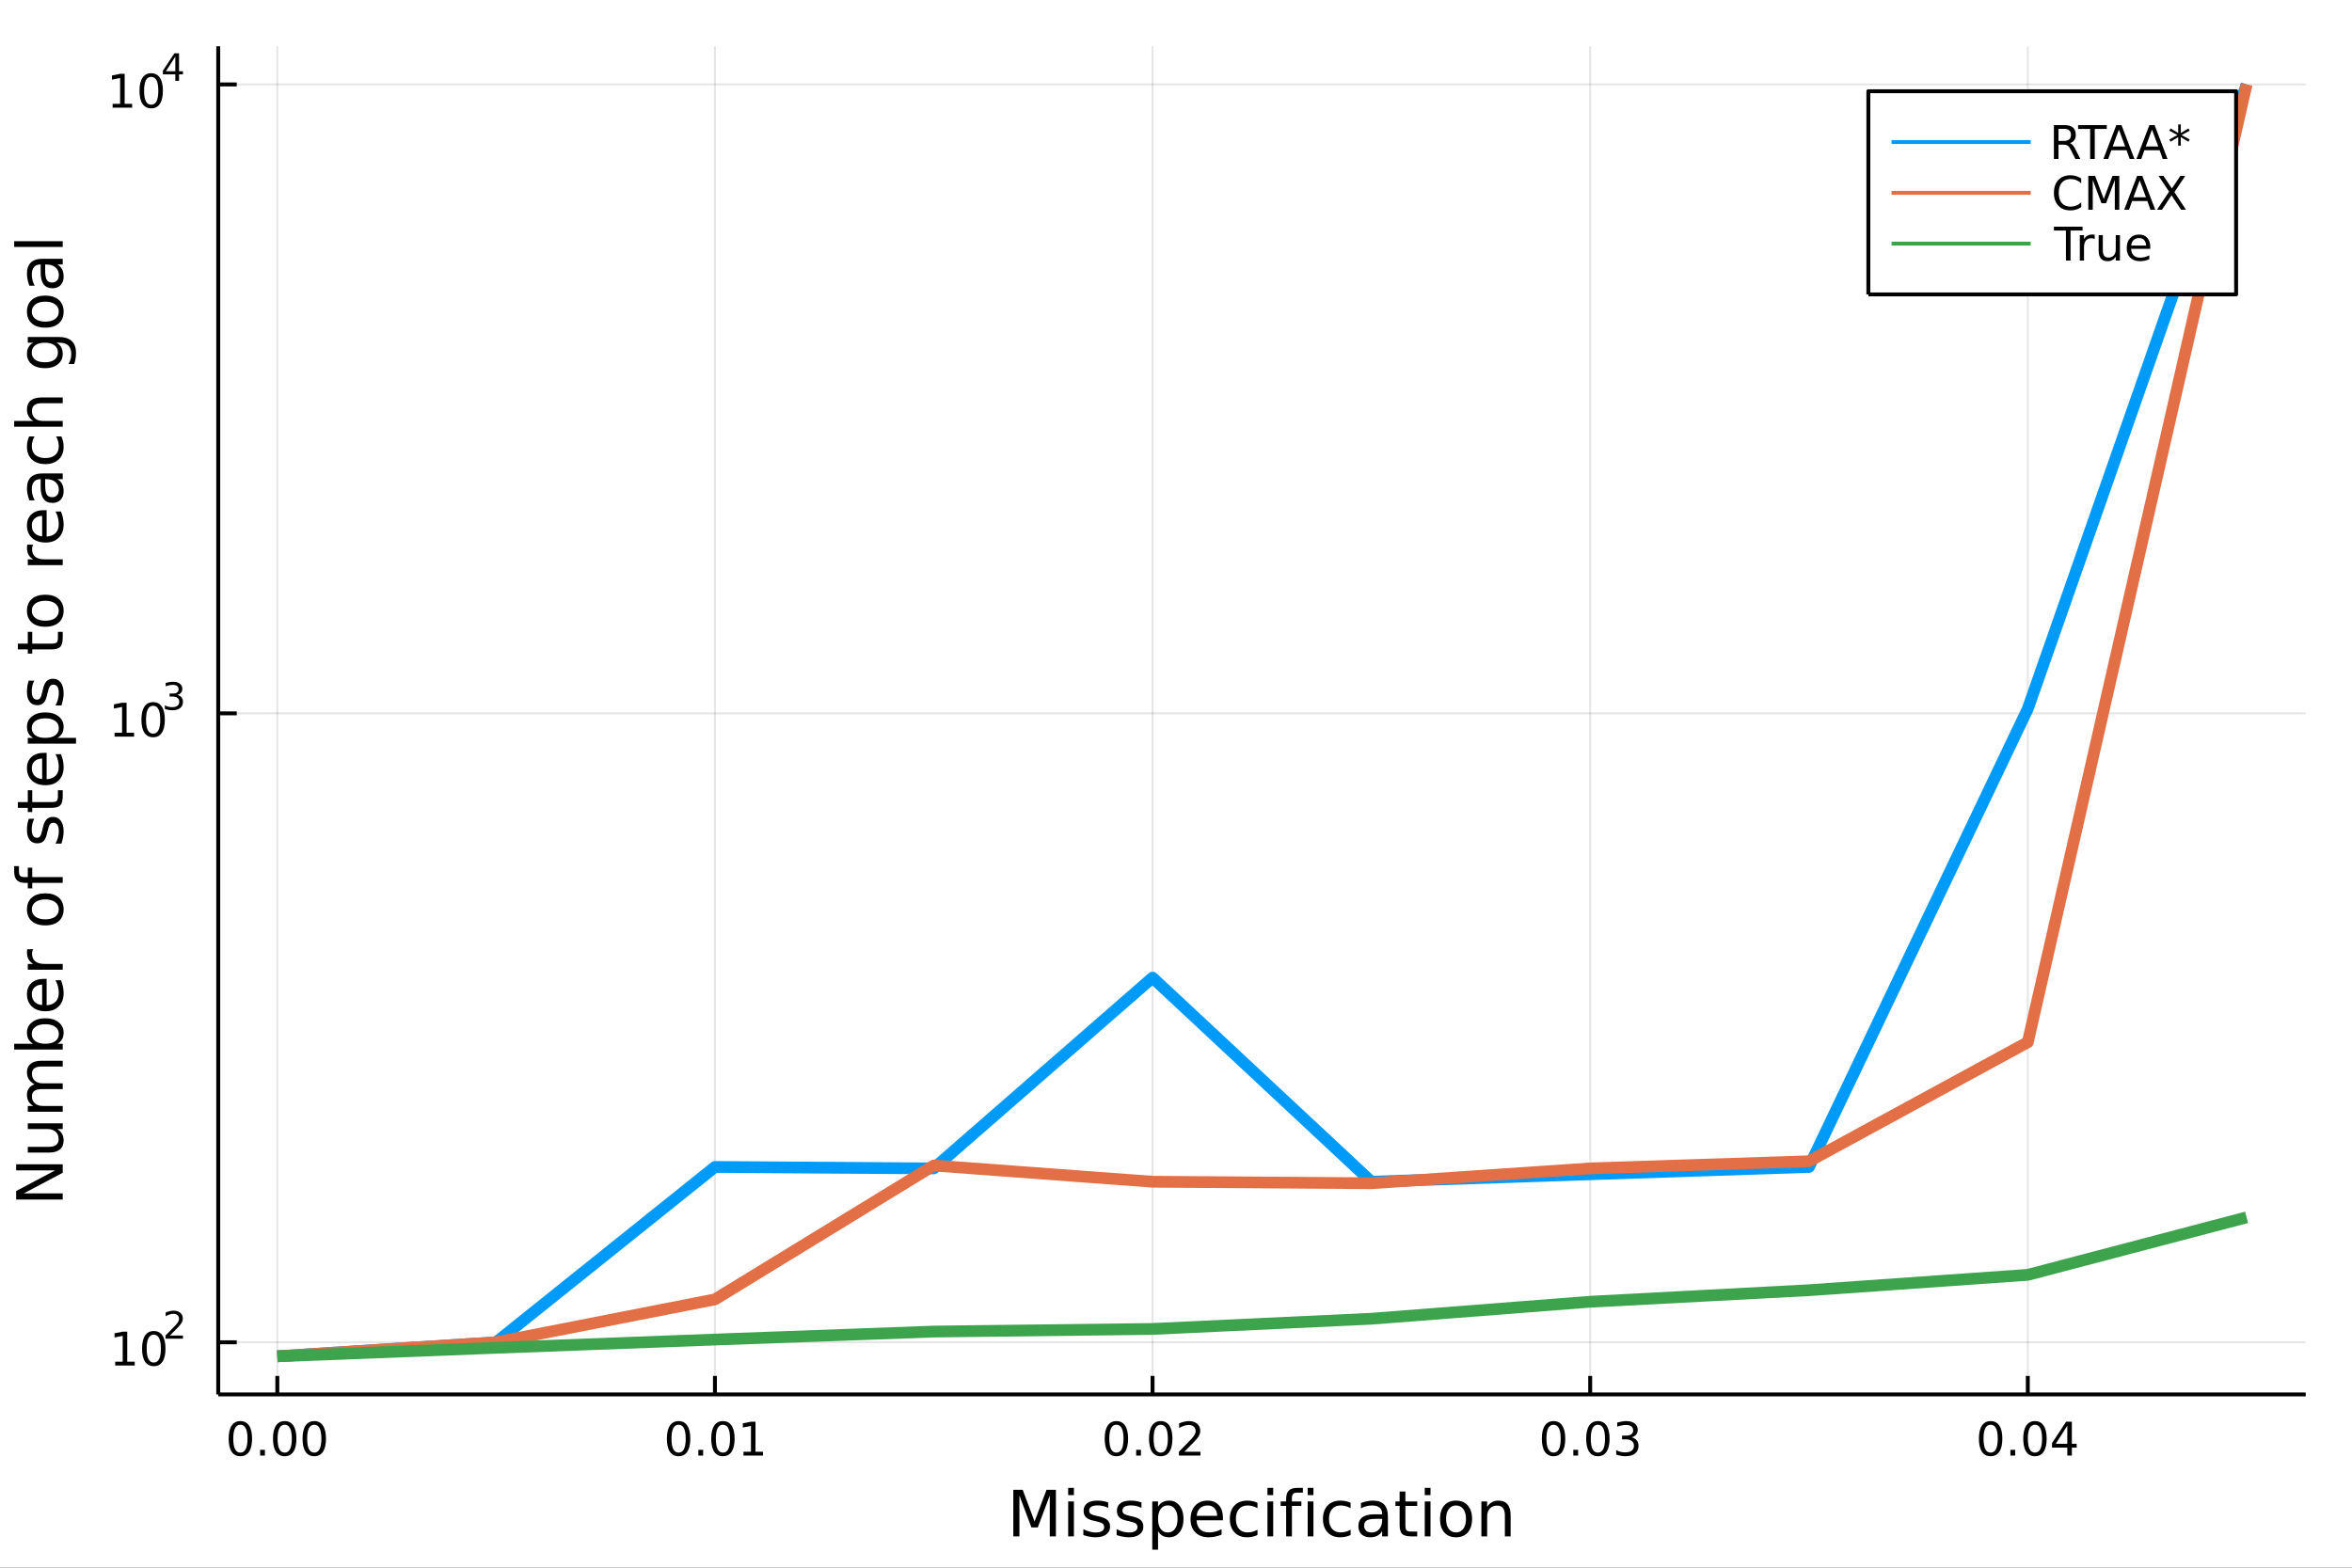 <svg xmlns="http://www.w3.org/2000/svg" xmlns:xlink="http://www.w3.org/1999/xlink" width="600" height="400" viewBox="0 0 2400 1600">
<rect x="0" y="0" width="2400" height="1600" fill="#333333" stroke="none"/>
<defs>
  <clipPath id="clip530">
    <rect x="0" y="0" width="2400" height="1600"></rect>
  </clipPath>
</defs>
<path clip-path="url(#clip530)" d="
M0 1600 L2400 1600 L2400 0 L0 0  Z
  " fill="#ffffff" fill-rule="evenodd" fill-opacity="1"></path>
<defs>
  <clipPath id="clip531">
    <rect x="480" y="0" width="1681" height="1600"></rect>
  </clipPath>
</defs>
<path clip-path="url(#clip530)" d="
M222.69 1423.18 L2352.76 1423.18 L2352.76 47.244 L222.69 47.244  Z
  " fill="#ffffff" fill-rule="evenodd" fill-opacity="1"></path>
<defs>
  <clipPath id="clip532">
    <rect x="222" y="47" width="2131" height="1377"></rect>
  </clipPath>
</defs>
<polyline clip-path="url(#clip532)" style="stroke:#000000; stroke-linecap:butt; stroke-linejoin:round; stroke-width:2; stroke-opacity:0.1; fill:none" points="
  282.975,1423.18 282.975,47.244 
  "></polyline>
<polyline clip-path="url(#clip532)" style="stroke:#000000; stroke-linecap:butt; stroke-linejoin:round; stroke-width:2; stroke-opacity:0.1; fill:none" points="
  729.53,1423.18 729.53,47.244 
  "></polyline>
<polyline clip-path="url(#clip532)" style="stroke:#000000; stroke-linecap:butt; stroke-linejoin:round; stroke-width:2; stroke-opacity:0.1; fill:none" points="
  1176.08,1423.18 1176.08,47.244 
  "></polyline>
<polyline clip-path="url(#clip532)" style="stroke:#000000; stroke-linecap:butt; stroke-linejoin:round; stroke-width:2; stroke-opacity:0.1; fill:none" points="
  1622.64,1423.18 1622.64,47.244 
  "></polyline>
<polyline clip-path="url(#clip532)" style="stroke:#000000; stroke-linecap:butt; stroke-linejoin:round; stroke-width:2; stroke-opacity:0.1; fill:none" points="
  2069.19,1423.18 2069.19,47.244 
  "></polyline>
<polyline clip-path="url(#clip530)" style="stroke:#000000; stroke-linecap:butt; stroke-linejoin:round; stroke-width:4; stroke-opacity:1; fill:none" points="
  222.69,1423.18 2352.76,1423.18 
  "></polyline>
<polyline clip-path="url(#clip530)" style="stroke:#000000; stroke-linecap:butt; stroke-linejoin:round; stroke-width:4; stroke-opacity:1; fill:none" points="
  282.975,1423.18 282.975,1404.28 
  "></polyline>
<polyline clip-path="url(#clip530)" style="stroke:#000000; stroke-linecap:butt; stroke-linejoin:round; stroke-width:4; stroke-opacity:1; fill:none" points="
  729.53,1423.18 729.53,1404.28 
  "></polyline>
<polyline clip-path="url(#clip530)" style="stroke:#000000; stroke-linecap:butt; stroke-linejoin:round; stroke-width:4; stroke-opacity:1; fill:none" points="
  1176.08,1423.18 1176.08,1404.28 
  "></polyline>
<polyline clip-path="url(#clip530)" style="stroke:#000000; stroke-linecap:butt; stroke-linejoin:round; stroke-width:4; stroke-opacity:1; fill:none" points="
  1622.64,1423.18 1622.64,1404.28 
  "></polyline>
<polyline clip-path="url(#clip530)" style="stroke:#000000; stroke-linecap:butt; stroke-linejoin:round; stroke-width:4; stroke-opacity:1; fill:none" points="
  2069.19,1423.18 2069.19,1404.28 
  "></polyline>
<path clip-path="url(#clip530)" d="M245.279 1454.1 Q241.668 1454.1 239.839 1457.66 Q238.033 1461.2 238.033 1468.33 Q238.033 1475.44 239.839 1479.01 Q241.668 1482.55 245.279 1482.55 Q248.913 1482.55 250.718 1479.01 Q252.547 1475.44 252.547 1468.33 Q252.547 1461.2 250.718 1457.66 Q248.913 1454.1 245.279 1454.1 M245.279 1450.39 Q251.089 1450.39 254.144 1455 Q257.223 1459.58 257.223 1468.33 Q257.223 1477.06 254.144 1481.67 Q251.089 1486.25 245.279 1486.25 Q239.468 1486.25 236.39 1481.67 Q233.334 1477.06 233.334 1468.33 Q233.334 1459.58 236.39 1455 Q239.468 1450.39 245.279 1450.39 Z" fill="#000000" fill-rule="evenodd" fill-opacity="1"></path><path clip-path="url(#clip530)" d="M265.441 1479.7 L270.325 1479.7 L270.325 1485.58 L265.441 1485.58 L265.441 1479.7 Z" fill="#000000" fill-rule="evenodd" fill-opacity="1"></path><path clip-path="url(#clip530)" d="M290.51 1454.1 Q286.899 1454.1 285.07 1457.66 Q283.265 1461.2 283.265 1468.33 Q283.265 1475.44 285.07 1479.01 Q286.899 1482.55 290.51 1482.55 Q294.144 1482.55 295.95 1479.01 Q297.778 1475.44 297.778 1468.33 Q297.778 1461.2 295.95 1457.66 Q294.144 1454.1 290.51 1454.1 M290.51 1450.39 Q296.32 1450.39 299.376 1455 Q302.454 1459.58 302.454 1468.33 Q302.454 1477.06 299.376 1481.67 Q296.32 1486.25 290.51 1486.25 Q284.7 1486.25 281.621 1481.67 Q278.566 1477.06 278.566 1468.33 Q278.566 1459.58 281.621 1455 Q284.7 1450.39 290.51 1450.39 Z" fill="#000000" fill-rule="evenodd" fill-opacity="1"></path><path clip-path="url(#clip530)" d="M320.672 1454.1 Q317.061 1454.1 315.232 1457.66 Q313.426 1461.2 313.426 1468.33 Q313.426 1475.44 315.232 1479.01 Q317.061 1482.55 320.672 1482.55 Q324.306 1482.55 326.112 1479.01 Q327.94 1475.44 327.94 1468.33 Q327.94 1461.2 326.112 1457.66 Q324.306 1454.1 320.672 1454.1 M320.672 1450.39 Q326.482 1450.39 329.537 1455 Q332.616 1459.58 332.616 1468.33 Q332.616 1477.06 329.537 1481.67 Q326.482 1486.25 320.672 1486.25 Q314.862 1486.25 311.783 1481.67 Q308.727 1477.06 308.727 1468.33 Q308.727 1459.58 311.783 1455 Q314.862 1450.39 320.672 1450.39 Z" fill="#000000" fill-rule="evenodd" fill-opacity="1"></path><path clip-path="url(#clip530)" d="M692.447 1454.1 Q688.836 1454.1 687.007 1457.66 Q685.201 1461.2 685.201 1468.33 Q685.201 1475.44 687.007 1479.01 Q688.836 1482.55 692.447 1482.55 Q696.081 1482.55 697.886 1479.01 Q699.715 1475.44 699.715 1468.33 Q699.715 1461.2 697.886 1457.66 Q696.081 1454.1 692.447 1454.1 M692.447 1450.39 Q698.257 1450.39 701.312 1455 Q704.391 1459.58 704.391 1468.33 Q704.391 1477.06 701.312 1481.67 Q698.257 1486.25 692.447 1486.25 Q686.637 1486.25 683.558 1481.67 Q680.502 1477.06 680.502 1468.33 Q680.502 1459.58 683.558 1455 Q686.637 1450.39 692.447 1450.39 Z" fill="#000000" fill-rule="evenodd" fill-opacity="1"></path><path clip-path="url(#clip530)" d="M712.609 1479.7 L717.493 1479.7 L717.493 1485.58 L712.609 1485.58 L712.609 1479.7 Z" fill="#000000" fill-rule="evenodd" fill-opacity="1"></path><path clip-path="url(#clip530)" d="M737.678 1454.1 Q734.067 1454.1 732.238 1457.66 Q730.433 1461.2 730.433 1468.33 Q730.433 1475.44 732.238 1479.01 Q734.067 1482.55 737.678 1482.55 Q741.312 1482.55 743.118 1479.01 Q744.946 1475.44 744.946 1468.33 Q744.946 1461.2 743.118 1457.66 Q741.312 1454.1 737.678 1454.1 M737.678 1450.39 Q743.488 1450.39 746.544 1455 Q749.622 1459.58 749.622 1468.33 Q749.622 1477.06 746.544 1481.67 Q743.488 1486.25 737.678 1486.25 Q731.868 1486.25 728.789 1481.67 Q725.734 1477.06 725.734 1468.33 Q725.734 1459.58 728.789 1455 Q731.868 1450.39 737.678 1450.39 Z" fill="#000000" fill-rule="evenodd" fill-opacity="1"></path><path clip-path="url(#clip530)" d="M758.65 1481.64 L766.289 1481.64 L766.289 1455.28 L757.979 1456.95 L757.979 1452.69 L766.243 1451.02 L770.918 1451.02 L770.918 1481.64 L778.557 1481.64 L778.557 1485.58 L758.65 1485.58 L758.65 1481.64 Z" fill="#000000" fill-rule="evenodd" fill-opacity="1"></path><path clip-path="url(#clip530)" d="M1139.19 1454.1 Q1135.58 1454.1 1133.75 1457.66 Q1131.94 1461.2 1131.94 1468.33 Q1131.94 1475.44 1133.75 1479.01 Q1135.58 1482.55 1139.19 1482.55 Q1142.82 1482.55 1144.63 1479.01 Q1146.45 1475.44 1146.45 1468.33 Q1146.45 1461.2 1144.63 1457.66 Q1142.82 1454.1 1139.19 1454.1 M1139.19 1450.39 Q1145 1450.39 1148.05 1455 Q1151.13 1459.58 1151.13 1468.33 Q1151.13 1477.06 1148.05 1481.67 Q1145 1486.25 1139.19 1486.25 Q1133.38 1486.25 1130.3 1481.67 Q1127.24 1477.06 1127.24 1468.33 Q1127.24 1459.58 1130.3 1455 Q1133.38 1450.39 1139.19 1450.39 Z" fill="#000000" fill-rule="evenodd" fill-opacity="1"></path><path clip-path="url(#clip530)" d="M1159.35 1479.7 L1164.23 1479.7 L1164.23 1485.58 L1159.35 1485.58 L1159.35 1479.7 Z" fill="#000000" fill-rule="evenodd" fill-opacity="1"></path><path clip-path="url(#clip530)" d="M1184.42 1454.1 Q1180.81 1454.1 1178.98 1457.66 Q1177.17 1461.2 1177.17 1468.33 Q1177.17 1475.44 1178.98 1479.01 Q1180.81 1482.55 1184.42 1482.55 Q1188.05 1482.55 1189.86 1479.01 Q1191.69 1475.44 1191.69 1468.33 Q1191.69 1461.2 1189.86 1457.66 Q1188.05 1454.1 1184.42 1454.1 M1184.42 1450.39 Q1190.23 1450.39 1193.28 1455 Q1196.36 1459.58 1196.36 1468.33 Q1196.36 1477.06 1193.28 1481.67 Q1190.23 1486.25 1184.42 1486.25 Q1178.61 1486.25 1175.53 1481.67 Q1172.47 1477.06 1172.47 1468.33 Q1172.47 1459.58 1175.53 1455 Q1178.61 1450.39 1184.42 1450.39 Z" fill="#000000" fill-rule="evenodd" fill-opacity="1"></path><path clip-path="url(#clip530)" d="M1208.61 1481.64 L1224.93 1481.64 L1224.93 1485.58 L1202.98 1485.58 L1202.98 1481.64 Q1205.64 1478.89 1210.23 1474.26 Q1214.83 1469.61 1216.01 1468.27 Q1218.26 1465.74 1219.14 1464.01 Q1220.04 1462.25 1220.04 1460.56 Q1220.04 1457.8 1218.1 1456.07 Q1216.18 1454.33 1213.08 1454.33 Q1210.88 1454.33 1208.42 1455.09 Q1205.99 1455.86 1203.21 1457.41 L1203.21 1452.69 Q1206.04 1451.55 1208.49 1450.97 Q1210.95 1450.39 1212.98 1450.39 Q1218.35 1450.39 1221.55 1453.08 Q1224.74 1455.77 1224.74 1460.26 Q1224.74 1462.39 1223.93 1464.31 Q1223.14 1466.2 1221.04 1468.8 Q1220.46 1469.47 1217.36 1472.69 Q1214.26 1475.88 1208.61 1481.64 Z" fill="#000000" fill-rule="evenodd" fill-opacity="1"></path><path clip-path="url(#clip530)" d="M1585.27 1454.1 Q1581.66 1454.1 1579.83 1457.66 Q1578.02 1461.2 1578.02 1468.33 Q1578.02 1475.44 1579.83 1479.01 Q1581.66 1482.55 1585.27 1482.55 Q1588.9 1482.55 1590.71 1479.01 Q1592.54 1475.44 1592.54 1468.33 Q1592.54 1461.2 1590.71 1457.66 Q1588.9 1454.1 1585.27 1454.1 M1585.27 1450.39 Q1591.08 1450.39 1594.13 1455 Q1597.21 1459.58 1597.21 1468.33 Q1597.21 1477.06 1594.13 1481.67 Q1591.08 1486.25 1585.27 1486.25 Q1579.46 1486.25 1576.38 1481.67 Q1573.32 1477.06 1573.32 1468.33 Q1573.32 1459.58 1576.38 1455 Q1579.46 1450.39 1585.27 1450.39 Z" fill="#000000" fill-rule="evenodd" fill-opacity="1"></path><path clip-path="url(#clip530)" d="M1605.43 1479.7 L1610.31 1479.7 L1610.31 1485.58 L1605.43 1485.58 L1605.43 1479.7 Z" fill="#000000" fill-rule="evenodd" fill-opacity="1"></path><path clip-path="url(#clip530)" d="M1630.5 1454.1 Q1626.89 1454.1 1625.06 1457.66 Q1623.25 1461.2 1623.25 1468.33 Q1623.25 1475.44 1625.06 1479.01 Q1626.89 1482.55 1630.5 1482.55 Q1634.13 1482.55 1635.94 1479.01 Q1637.77 1475.44 1637.77 1468.33 Q1637.77 1461.2 1635.94 1457.66 Q1634.13 1454.1 1630.5 1454.1 M1630.5 1450.39 Q1636.31 1450.39 1639.36 1455 Q1642.44 1459.58 1642.44 1468.33 Q1642.44 1477.06 1639.36 1481.67 Q1636.31 1486.25 1630.5 1486.25 Q1624.69 1486.25 1621.61 1481.67 Q1618.55 1477.06 1618.55 1468.33 Q1618.55 1459.58 1621.61 1455 Q1624.69 1450.39 1630.5 1450.39 Z" fill="#000000" fill-rule="evenodd" fill-opacity="1"></path><path clip-path="url(#clip530)" d="M1664.83 1466.95 Q1668.18 1467.66 1670.06 1469.93 Q1671.96 1472.2 1671.96 1475.53 Q1671.96 1480.65 1668.44 1483.45 Q1664.92 1486.25 1658.44 1486.25 Q1656.26 1486.25 1653.95 1485.81 Q1651.66 1485.39 1649.2 1484.54 L1649.2 1480.02 Q1651.15 1481.16 1653.46 1481.74 Q1655.78 1482.32 1658.3 1482.32 Q1662.7 1482.32 1664.99 1480.58 Q1667.3 1478.84 1667.3 1475.53 Q1667.3 1472.48 1665.15 1470.77 Q1663.02 1469.03 1659.2 1469.03 L1655.17 1469.03 L1655.17 1465.19 L1659.39 1465.19 Q1662.84 1465.19 1664.66 1463.82 Q1666.49 1462.43 1666.49 1459.84 Q1666.49 1457.18 1664.59 1455.77 Q1662.72 1454.33 1659.2 1454.33 Q1657.28 1454.33 1655.08 1454.75 Q1652.88 1455.16 1650.24 1456.04 L1650.24 1451.88 Q1652.91 1451.14 1655.22 1450.77 Q1657.56 1450.39 1659.62 1450.39 Q1664.94 1450.39 1668.04 1452.83 Q1671.15 1455.23 1671.15 1459.35 Q1671.15 1462.22 1669.5 1464.21 Q1667.86 1466.18 1664.83 1466.95 Z" fill="#000000" fill-rule="evenodd" fill-opacity="1"></path><path clip-path="url(#clip530)" d="M2031.25 1454.1 Q2027.64 1454.1 2025.81 1457.66 Q2024.01 1461.2 2024.01 1468.33 Q2024.01 1475.44 2025.81 1479.01 Q2027.64 1482.55 2031.25 1482.55 Q2034.89 1482.55 2036.69 1479.01 Q2038.52 1475.44 2038.52 1468.33 Q2038.52 1461.2 2036.69 1457.66 Q2034.89 1454.1 2031.25 1454.1 M2031.25 1450.39 Q2037.06 1450.39 2040.12 1455 Q2043.2 1459.58 2043.2 1468.33 Q2043.2 1477.06 2040.12 1481.67 Q2037.06 1486.25 2031.25 1486.25 Q2025.44 1486.25 2022.37 1481.67 Q2019.31 1477.06 2019.31 1468.33 Q2019.31 1459.58 2022.37 1455 Q2025.44 1450.39 2031.25 1450.39 Z" fill="#000000" fill-rule="evenodd" fill-opacity="1"></path><path clip-path="url(#clip530)" d="M2051.42 1479.7 L2056.3 1479.7 L2056.3 1485.58 L2051.42 1485.58 L2051.42 1479.7 Z" fill="#000000" fill-rule="evenodd" fill-opacity="1"></path><path clip-path="url(#clip530)" d="M2076.49 1454.1 Q2072.87 1454.1 2071.05 1457.66 Q2069.24 1461.2 2069.24 1468.33 Q2069.24 1475.44 2071.05 1479.01 Q2072.87 1482.55 2076.49 1482.55 Q2080.12 1482.55 2081.93 1479.01 Q2083.75 1475.44 2083.75 1468.33 Q2083.75 1461.2 2081.93 1457.66 Q2080.12 1454.1 2076.49 1454.1 M2076.49 1450.39 Q2082.3 1450.39 2085.35 1455 Q2088.43 1459.58 2088.43 1468.33 Q2088.43 1477.06 2085.35 1481.67 Q2082.3 1486.25 2076.49 1486.25 Q2070.68 1486.25 2067.6 1481.67 Q2064.54 1477.06 2064.54 1468.33 Q2064.54 1459.58 2067.6 1455 Q2070.68 1450.39 2076.49 1450.39 Z" fill="#000000" fill-rule="evenodd" fill-opacity="1"></path><path clip-path="url(#clip530)" d="M2109.49 1455.09 L2097.69 1473.54 L2109.49 1473.54 L2109.49 1455.09 M2108.27 1451.02 L2114.15 1451.02 L2114.15 1473.54 L2119.08 1473.54 L2119.08 1477.43 L2114.15 1477.43 L2114.15 1485.58 L2109.49 1485.58 L2109.49 1477.43 L2093.89 1477.43 L2093.89 1472.92 L2108.27 1451.02 Z" fill="#000000" fill-rule="evenodd" fill-opacity="1"></path><path clip-path="url(#clip530)" d="M1033.99 1520.52 L1043.57 1520.52 L1055.69 1552.86 L1067.88 1520.52 L1077.46 1520.52 L1077.46 1568.04 L1071.19 1568.04 L1071.19 1526.32 L1058.94 1558.91 L1052.48 1558.91 L1040.22 1526.32 L1040.22 1568.04 L1033.99 1568.04 L1033.99 1520.52 Z" fill="#000000" fill-rule="evenodd" fill-opacity="1"></path><path clip-path="url(#clip530)" d="M1089.97 1532.4 L1095.83 1532.4 L1095.83 1568.04 L1089.97 1568.04 L1089.97 1532.4 M1089.97 1518.52 L1095.83 1518.52 L1095.83 1525.93 L1089.97 1525.93 L1089.97 1518.52 Z" fill="#000000" fill-rule="evenodd" fill-opacity="1"></path><path clip-path="url(#clip530)" d="M1130.81 1533.45 L1130.81 1538.98 Q1128.33 1537.71 1125.65 1537.07 Q1122.98 1536.44 1120.11 1536.44 Q1115.75 1536.44 1113.56 1537.77 Q1111.39 1539.11 1111.39 1541.79 Q1111.39 1543.82 1112.95 1545 Q1114.51 1546.15 1119.22 1547.2 L1121.23 1547.64 Q1127.47 1548.98 1130.08 1551.43 Q1132.72 1553.85 1132.72 1558.21 Q1132.72 1563.17 1128.77 1566.07 Q1124.86 1568.97 1117.98 1568.97 Q1115.12 1568.97 1112 1568.39 Q1108.91 1567.85 1105.47 1566.74 L1105.47 1560.69 Q1108.72 1562.38 1111.87 1563.24 Q1115.02 1564.07 1118.11 1564.07 Q1122.25 1564.07 1124.47 1562.66 Q1126.7 1561.23 1126.7 1558.65 Q1126.7 1556.27 1125.08 1554.99 Q1123.49 1553.72 1118.05 1552.54 L1116.01 1552.07 Q1110.57 1550.92 1108.15 1548.56 Q1105.73 1546.18 1105.73 1542.04 Q1105.73 1537.01 1109.29 1534.27 Q1112.86 1531.54 1119.41 1531.54 Q1122.66 1531.54 1125.52 1532.01 Q1128.39 1532.49 1130.81 1533.45 Z" fill="#000000" fill-rule="evenodd" fill-opacity="1"></path><path clip-path="url(#clip530)" d="M1164.77 1533.45 L1164.77 1538.98 Q1162.29 1537.71 1159.61 1537.07 Q1156.94 1536.44 1154.08 1536.44 Q1149.71 1536.44 1147.52 1537.77 Q1145.35 1539.11 1145.35 1541.79 Q1145.35 1543.82 1146.91 1545 Q1148.47 1546.15 1153.18 1547.2 L1155.19 1547.64 Q1161.43 1548.98 1164.04 1551.43 Q1166.68 1553.85 1166.68 1558.21 Q1166.68 1563.17 1162.73 1566.07 Q1158.82 1568.97 1151.94 1568.97 Q1149.08 1568.97 1145.96 1568.39 Q1142.87 1567.85 1139.43 1566.74 L1139.43 1560.69 Q1142.68 1562.38 1145.83 1563.24 Q1148.98 1564.07 1152.07 1564.07 Q1156.21 1564.07 1158.44 1562.66 Q1160.66 1561.23 1160.66 1558.65 Q1160.66 1556.27 1159.04 1554.99 Q1157.45 1553.72 1152.01 1552.54 L1149.97 1552.07 Q1144.53 1550.92 1142.11 1548.56 Q1139.69 1546.18 1139.69 1542.04 Q1139.69 1537.01 1143.25 1534.27 Q1146.82 1531.54 1153.37 1531.54 Q1156.62 1531.54 1159.49 1532.01 Q1162.35 1532.49 1164.77 1533.45 Z" fill="#000000" fill-rule="evenodd" fill-opacity="1"></path><path clip-path="url(#clip530)" d="M1181.67 1562.7 L1181.67 1581.6 L1175.78 1581.6 L1175.78 1532.4 L1181.67 1532.4 L1181.67 1537.81 Q1183.52 1534.62 1186.32 1533.1 Q1189.15 1531.54 1193.07 1531.54 Q1199.56 1531.54 1203.6 1536.69 Q1207.67 1541.85 1207.67 1550.25 Q1207.67 1558.65 1203.6 1563.81 Q1199.56 1568.97 1193.07 1568.97 Q1189.15 1568.97 1186.32 1567.44 Q1183.52 1565.88 1181.67 1562.7 M1201.6 1550.25 Q1201.6 1543.79 1198.92 1540.13 Q1196.28 1536.44 1191.63 1536.44 Q1186.99 1536.44 1184.31 1540.13 Q1181.67 1543.79 1181.67 1550.25 Q1181.67 1556.71 1184.31 1560.4 Q1186.99 1564.07 1191.63 1564.07 Q1196.28 1564.07 1198.92 1560.4 Q1201.6 1556.71 1201.6 1550.25 Z" fill="#000000" fill-rule="evenodd" fill-opacity="1"></path><path clip-path="url(#clip530)" d="M1247.87 1548.76 L1247.87 1551.62 L1220.95 1551.62 Q1221.33 1557.67 1224.58 1560.85 Q1227.85 1564 1233.68 1564 Q1237.05 1564 1240.2 1563.17 Q1243.39 1562.35 1246.51 1560.69 L1246.51 1566.23 Q1243.35 1567.57 1240.04 1568.27 Q1236.73 1568.97 1233.33 1568.97 Q1224.8 1568.97 1219.8 1564 Q1214.84 1559.04 1214.84 1550.57 Q1214.84 1541.82 1219.55 1536.69 Q1224.29 1531.54 1232.31 1531.54 Q1239.5 1531.54 1243.67 1536.18 Q1247.87 1540.8 1247.87 1548.76 M1242.02 1547.04 Q1241.95 1542.23 1239.31 1539.37 Q1236.7 1536.5 1232.37 1536.5 Q1227.47 1536.5 1224.51 1539.27 Q1221.58 1542.04 1221.14 1547.07 L1242.02 1547.04 Z" fill="#000000" fill-rule="evenodd" fill-opacity="1"></path><path clip-path="url(#clip530)" d="M1283.14 1533.76 L1283.14 1539.24 Q1280.66 1537.87 1278.14 1537.2 Q1275.66 1536.5 1273.11 1536.5 Q1267.42 1536.5 1264.27 1540.13 Q1261.11 1543.73 1261.11 1550.25 Q1261.11 1556.78 1264.27 1560.4 Q1267.42 1564 1273.11 1564 Q1275.66 1564 1278.14 1563.33 Q1280.66 1562.63 1283.14 1561.26 L1283.14 1566.68 Q1280.69 1567.82 1278.05 1568.39 Q1275.44 1568.97 1272.48 1568.97 Q1264.42 1568.97 1259.68 1563.91 Q1254.94 1558.85 1254.94 1550.25 Q1254.94 1541.53 1259.71 1536.53 Q1264.52 1531.54 1272.86 1531.54 Q1275.56 1531.54 1278.14 1532.11 Q1280.72 1532.65 1283.14 1533.76 Z" fill="#000000" fill-rule="evenodd" fill-opacity="1"></path><path clip-path="url(#clip530)" d="M1293.32 1532.4 L1299.18 1532.4 L1299.18 1568.04 L1293.32 1568.04 L1293.32 1532.4 M1293.32 1518.52 L1299.18 1518.52 L1299.18 1525.93 L1293.32 1525.93 L1293.32 1518.52 Z" fill="#000000" fill-rule="evenodd" fill-opacity="1"></path><path clip-path="url(#clip530)" d="M1329.48 1518.52 L1329.48 1523.39 L1323.88 1523.39 Q1320.73 1523.39 1319.49 1524.66 Q1318.28 1525.93 1318.28 1529.24 L1318.28 1532.4 L1327.92 1532.4 L1327.92 1536.95 L1318.28 1536.95 L1318.28 1568.04 L1312.39 1568.04 L1312.39 1536.95 L1306.79 1536.95 L1306.79 1532.4 L1312.39 1532.4 L1312.39 1529.91 Q1312.39 1523.96 1315.16 1521.26 Q1317.93 1518.52 1323.94 1518.52 L1329.48 1518.52 Z" fill="#000000" fill-rule="evenodd" fill-opacity="1"></path><path clip-path="url(#clip530)" d="M1334.38 1532.4 L1340.24 1532.4 L1340.24 1568.04 L1334.38 1568.04 L1334.38 1532.4 M1334.38 1518.52 L1340.24 1518.52 L1340.24 1525.93 L1334.38 1525.93 L1334.38 1518.52 Z" fill="#000000" fill-rule="evenodd" fill-opacity="1"></path><path clip-path="url(#clip530)" d="M1378.15 1533.76 L1378.15 1539.24 Q1375.67 1537.87 1373.15 1537.2 Q1370.67 1536.5 1368.12 1536.5 Q1362.42 1536.5 1359.27 1540.13 Q1356.12 1543.73 1356.12 1550.25 Q1356.12 1556.78 1359.27 1560.4 Q1362.42 1564 1368.12 1564 Q1370.67 1564 1373.15 1563.33 Q1375.67 1562.63 1378.15 1561.26 L1378.15 1566.68 Q1375.7 1567.82 1373.06 1568.39 Q1370.45 1568.97 1367.49 1568.97 Q1359.43 1568.97 1354.69 1563.91 Q1349.95 1558.85 1349.95 1550.25 Q1349.95 1541.53 1354.72 1536.53 Q1359.53 1531.54 1367.87 1531.54 Q1370.57 1531.54 1373.15 1532.11 Q1375.73 1532.65 1378.15 1533.76 Z" fill="#000000" fill-rule="evenodd" fill-opacity="1"></path><path clip-path="url(#clip530)" d="M1404.53 1550.12 Q1397.44 1550.12 1394.7 1551.75 Q1391.96 1553.37 1391.96 1557.29 Q1391.96 1560.4 1394 1562.25 Q1396.07 1564.07 1399.6 1564.07 Q1404.47 1564.07 1407.4 1560.63 Q1410.36 1557.16 1410.36 1551.43 L1410.36 1550.12 L1404.53 1550.12 M1416.21 1547.71 L1416.21 1568.04 L1410.36 1568.04 L1410.36 1562.63 Q1408.35 1565.88 1405.36 1567.44 Q1402.37 1568.97 1398.04 1568.97 Q1392.57 1568.97 1389.32 1565.91 Q1386.11 1562.82 1386.11 1557.67 Q1386.11 1551.65 1390.12 1548.6 Q1394.16 1545.54 1402.15 1545.54 L1410.36 1545.54 L1410.36 1544.97 Q1410.36 1540.93 1407.68 1538.73 Q1405.04 1536.5 1400.24 1536.5 Q1397.18 1536.5 1394.29 1537.23 Q1391.39 1537.97 1388.72 1539.43 L1388.72 1534.02 Q1391.93 1532.78 1394.95 1532.17 Q1397.98 1531.54 1400.84 1531.54 Q1408.58 1531.54 1412.4 1535.55 Q1416.21 1539.56 1416.21 1547.71 Z" fill="#000000" fill-rule="evenodd" fill-opacity="1"></path><path clip-path="url(#clip530)" d="M1434.07 1522.27 L1434.07 1532.4 L1446.13 1532.4 L1446.13 1536.95 L1434.07 1536.95 L1434.07 1556.3 Q1434.07 1560.66 1435.25 1561.9 Q1436.46 1563.14 1440.12 1563.14 L1446.13 1563.14 L1446.13 1568.04 L1440.12 1568.04 Q1433.34 1568.04 1430.76 1565.53 Q1428.18 1562.98 1428.18 1556.3 L1428.18 1536.95 L1423.89 1536.95 L1423.89 1532.4 L1428.18 1532.4 L1428.18 1522.27 L1434.07 1522.27 Z" fill="#000000" fill-rule="evenodd" fill-opacity="1"></path><path clip-path="url(#clip530)" d="M1453.84 1532.4 L1459.69 1532.4 L1459.69 1568.04 L1453.84 1568.04 L1453.84 1532.4 M1453.84 1518.52 L1459.69 1518.52 L1459.69 1525.93 L1453.84 1525.93 L1453.84 1518.52 Z" fill="#000000" fill-rule="evenodd" fill-opacity="1"></path><path clip-path="url(#clip530)" d="M1485.76 1536.5 Q1481.05 1536.5 1478.31 1540.19 Q1475.58 1543.85 1475.58 1550.25 Q1475.58 1556.65 1478.28 1560.34 Q1481.02 1564 1485.76 1564 Q1490.44 1564 1493.18 1560.31 Q1495.91 1556.62 1495.91 1550.25 Q1495.91 1543.92 1493.18 1540.23 Q1490.44 1536.5 1485.76 1536.5 M1485.76 1531.54 Q1493.4 1531.54 1497.76 1536.5 Q1502.12 1541.47 1502.12 1550.25 Q1502.12 1559 1497.76 1564 Q1493.4 1568.97 1485.76 1568.97 Q1478.09 1568.97 1473.73 1564 Q1469.4 1559 1469.4 1550.25 Q1469.4 1541.47 1473.73 1536.5 Q1478.09 1531.54 1485.76 1531.54 Z" fill="#000000" fill-rule="evenodd" fill-opacity="1"></path><path clip-path="url(#clip530)" d="M1541.46 1546.53 L1541.46 1568.04 L1535.6 1568.04 L1535.6 1546.72 Q1535.6 1541.66 1533.63 1539.14 Q1531.66 1536.63 1527.71 1536.63 Q1522.97 1536.63 1520.23 1539.65 Q1517.49 1542.68 1517.49 1547.9 L1517.49 1568.04 L1511.61 1568.04 L1511.61 1532.4 L1517.49 1532.4 L1517.49 1537.93 Q1519.59 1534.72 1522.43 1533.13 Q1525.29 1531.54 1529.02 1531.54 Q1535.16 1531.54 1538.31 1535.36 Q1541.46 1539.14 1541.46 1546.53 Z" fill="#000000" fill-rule="evenodd" fill-opacity="1"></path><polyline clip-path="url(#clip532)" style="stroke:#000000; stroke-linecap:butt; stroke-linejoin:round; stroke-width:2; stroke-opacity:0.1; fill:none" points="
  222.69,1369.94 2352.76,1369.94 
  "></polyline>
<polyline clip-path="url(#clip532)" style="stroke:#000000; stroke-linecap:butt; stroke-linejoin:round; stroke-width:2; stroke-opacity:0.1; fill:none" points="
  222.69,728.063 2352.76,728.063 
  "></polyline>
<polyline clip-path="url(#clip532)" style="stroke:#000000; stroke-linecap:butt; stroke-linejoin:round; stroke-width:2; stroke-opacity:0.1; fill:none" points="
  222.69,86.186 2352.76,86.186 
  "></polyline>
<polyline clip-path="url(#clip530)" style="stroke:#000000; stroke-linecap:butt; stroke-linejoin:round; stroke-width:4; stroke-opacity:1; fill:none" points="
  222.69,1423.18 222.69,47.244 
  "></polyline>
<polyline clip-path="url(#clip530)" style="stroke:#000000; stroke-linecap:butt; stroke-linejoin:round; stroke-width:4; stroke-opacity:1; fill:none" points="
  222.69,1369.94 241.588,1369.94 
  "></polyline>
<polyline clip-path="url(#clip530)" style="stroke:#000000; stroke-linecap:butt; stroke-linejoin:round; stroke-width:4; stroke-opacity:1; fill:none" points="
  222.69,728.063 241.588,728.063 
  "></polyline>
<polyline clip-path="url(#clip530)" style="stroke:#000000; stroke-linecap:butt; stroke-linejoin:round; stroke-width:4; stroke-opacity:1; fill:none" points="
  222.69,86.186 241.588,86.186 
  "></polyline>
<path clip-path="url(#clip530)" d="M117.565 1389.73 L125.203 1389.73 L125.203 1363.37 L116.893 1365.03 L116.893 1360.77 L125.157 1359.11 L129.833 1359.11 L129.833 1389.73 L137.472 1389.73 L137.472 1393.67 L117.565 1393.67 L117.565 1389.73 Z" fill="#000000" fill-rule="evenodd" fill-opacity="1"></path><path clip-path="url(#clip530)" d="M156.916 1362.19 Q153.305 1362.19 151.476 1365.75 Q149.671 1369.29 149.671 1376.42 Q149.671 1383.53 151.476 1387.09 Q153.305 1390.63 156.916 1390.63 Q160.55 1390.63 162.356 1387.09 Q164.185 1383.53 164.185 1376.42 Q164.185 1369.29 162.356 1365.75 Q160.55 1362.19 156.916 1362.19 M156.916 1358.48 Q162.726 1358.48 165.782 1363.09 Q168.861 1367.67 168.861 1376.42 Q168.861 1385.15 165.782 1389.76 Q162.726 1394.34 156.916 1394.34 Q151.106 1394.34 148.027 1389.76 Q144.972 1385.15 144.972 1376.42 Q144.972 1367.67 148.027 1363.09 Q151.106 1358.48 156.916 1358.48 Z" fill="#000000" fill-rule="evenodd" fill-opacity="1"></path><path clip-path="url(#clip530)" d="M173.431 1363.06 L186.69 1363.06 L186.69 1366.26 L168.861 1366.26 L168.861 1363.06 Q171.023 1360.82 174.747 1357.06 Q178.49 1353.28 179.449 1352.19 Q181.274 1350.14 181.988 1348.73 Q182.722 1347.3 182.722 1345.93 Q182.722 1343.69 181.142 1342.28 Q179.581 1340.87 177.061 1340.87 Q175.274 1340.87 173.28 1341.49 Q171.306 1342.11 169.049 1343.37 L169.049 1339.53 Q171.343 1338.61 173.337 1338.14 Q175.33 1337.67 176.986 1337.67 Q181.349 1337.67 183.944 1339.85 Q186.54 1342.03 186.54 1345.68 Q186.54 1347.41 185.882 1348.97 Q185.242 1350.51 183.531 1352.62 Q183.06 1353.17 180.54 1355.78 Q178.02 1358.38 173.431 1363.06 Z" fill="#000000" fill-rule="evenodd" fill-opacity="1"></path><path clip-path="url(#clip530)" d="M116.906 747.855 L124.545 747.855 L124.545 721.489 L116.235 723.156 L116.235 718.897 L124.499 717.23 L129.175 717.23 L129.175 747.855 L136.814 747.855 L136.814 751.79 L116.906 751.79 L116.906 747.855 Z" fill="#000000" fill-rule="evenodd" fill-opacity="1"></path><path clip-path="url(#clip530)" d="M156.258 720.309 Q152.647 720.309 150.818 723.874 Q149.013 727.415 149.013 734.545 Q149.013 741.651 150.818 745.216 Q152.647 748.758 156.258 748.758 Q159.892 748.758 161.698 745.216 Q163.526 741.651 163.526 734.545 Q163.526 727.415 161.698 723.874 Q159.892 720.309 156.258 720.309 M156.258 716.605 Q162.068 716.605 165.124 721.212 Q168.202 725.795 168.202 734.545 Q168.202 743.272 165.124 747.878 Q162.068 752.462 156.258 752.462 Q150.448 752.462 147.369 747.878 Q144.314 743.272 144.314 734.545 Q144.314 725.795 147.369 721.212 Q150.448 716.605 156.258 716.605 Z" fill="#000000" fill-rule="evenodd" fill-opacity="1"></path><path clip-path="url(#clip530)" d="M180.898 709.24 Q183.625 709.823 185.148 711.666 Q186.69 713.509 186.69 716.217 Q186.69 720.374 183.832 722.65 Q180.973 724.925 175.707 724.925 Q173.939 724.925 172.058 724.568 Q170.196 724.229 168.202 723.533 L168.202 719.866 Q169.782 720.788 171.663 721.258 Q173.544 721.728 175.594 721.728 Q179.167 721.728 181.029 720.317 Q182.91 718.907 182.91 716.217 Q182.91 713.735 181.161 712.343 Q179.431 710.932 176.327 710.932 L173.055 710.932 L173.055 707.81 L176.478 707.81 Q179.28 707.81 180.766 706.701 Q182.252 705.572 182.252 703.466 Q182.252 701.303 180.709 700.155 Q179.186 698.989 176.327 698.989 Q174.766 698.989 172.979 699.328 Q171.193 699.666 169.049 700.381 L169.049 696.996 Q171.212 696.394 173.092 696.093 Q174.992 695.792 176.666 695.792 Q180.992 695.792 183.512 697.767 Q186.032 699.723 186.032 703.071 Q186.032 705.403 184.697 707.02 Q183.361 708.619 180.898 709.24 Z" fill="#000000" fill-rule="evenodd" fill-opacity="1"></path><path clip-path="url(#clip530)" d="M114.931 105.978 L122.57 105.978 L122.57 79.612 L114.26 81.279 L114.26 77.02 L122.524 75.353 L127.2 75.353 L127.2 105.978 L134.839 105.978 L134.839 109.913 L114.931 109.913 L114.931 105.978 Z" fill="#000000" fill-rule="evenodd" fill-opacity="1"></path><path clip-path="url(#clip530)" d="M154.283 78.432 Q150.672 78.432 148.843 81.997 Q147.038 85.538 147.038 92.668 Q147.038 99.774 148.843 103.339 Q150.672 106.881 154.283 106.881 Q157.917 106.881 159.723 103.339 Q161.552 99.774 161.552 92.668 Q161.552 85.538 159.723 81.997 Q157.917 78.432 154.283 78.432 M154.283 74.728 Q160.093 74.728 163.149 79.335 Q166.227 83.918 166.227 92.668 Q166.227 101.395 163.149 106.001 Q160.093 110.585 154.283 110.585 Q148.473 110.585 145.394 106.001 Q142.339 101.395 142.339 92.668 Q142.339 83.918 145.394 79.335 Q148.473 74.728 154.283 74.728 Z" fill="#000000" fill-rule="evenodd" fill-opacity="1"></path><path clip-path="url(#clip530)" d="M178.904 57.733 L169.312 72.723 L178.904 72.723 L178.904 57.733 M177.907 54.423 L182.684 54.423 L182.684 72.723 L186.69 72.723 L186.69 75.882 L182.684 75.882 L182.684 82.503 L178.904 82.503 L178.904 75.882 L166.227 75.882 L166.227 72.215 L177.907 54.423 Z" fill="#000000" fill-rule="evenodd" fill-opacity="1"></path><path clip-path="url(#clip530)" d="M16.484 1224.24 L16.484 1215.58 L56.238 1194.51 L16.484 1194.51 L16.484 1188.28 L64.004 1188.28 L64.004 1196.93 L24.25 1218 L64.004 1218 L64.004 1224.24 L16.484 1224.24 Z" fill="#000000" fill-rule="evenodd" fill-opacity="1"></path><path clip-path="url(#clip530)" d="M49.936 1176.34 L28.356 1176.34 L28.356 1170.48 L49.713 1170.48 Q54.774 1170.48 57.32 1168.51 Q59.835 1166.54 59.835 1162.59 Q59.835 1157.85 56.811 1155.11 Q53.787 1152.34 48.567 1152.34 L28.356 1152.34 L28.356 1146.48 L64.004 1146.48 L64.004 1152.34 L58.53 1152.34 Q61.776 1154.47 63.368 1157.31 Q64.927 1160.11 64.927 1163.83 Q64.927 1169.97 61.108 1173.16 Q57.288 1176.34 49.936 1176.34 M27.497 1161.6 L27.497 1161.6 Z" fill="#000000" fill-rule="evenodd" fill-opacity="1"></path><path clip-path="url(#clip530)" d="M35.199 1106.67 Q31.253 1104.47 29.375 1101.42 Q27.497 1098.36 27.497 1094.22 Q27.497 1088.65 31.412 1085.63 Q35.295 1082.6 42.488 1082.6 L64.004 1082.6 L64.004 1088.49 L42.679 1088.49 Q37.555 1088.49 35.072 1090.31 Q32.589 1092.12 32.589 1095.85 Q32.589 1100.4 35.613 1103.04 Q38.637 1105.68 43.857 1105.68 L64.004 1105.68 L64.004 1111.57 L42.679 1111.57 Q37.523 1111.57 35.072 1113.38 Q32.589 1115.2 32.589 1118.98 Q32.589 1123.47 35.645 1126.11 Q38.669 1128.76 43.857 1128.76 L64.004 1128.76 L64.004 1134.64 L28.356 1134.64 L28.356 1128.76 L33.894 1128.76 Q30.616 1126.75 29.056 1123.95 Q27.497 1121.15 27.497 1117.3 Q27.497 1113.41 29.47 1110.71 Q31.444 1107.97 35.199 1106.67 Z" fill="#000000" fill-rule="evenodd" fill-opacity="1"></path><path clip-path="url(#clip530)" d="M46.212 1045.33 Q39.751 1045.33 36.09 1048.01 Q32.398 1050.65 32.398 1055.3 Q32.398 1059.94 36.09 1062.62 Q39.751 1065.26 46.212 1065.26 Q52.673 1065.26 56.365 1062.62 Q60.026 1059.94 60.026 1055.3 Q60.026 1050.65 56.365 1048.01 Q52.673 1045.33 46.212 1045.33 M33.767 1065.26 Q30.584 1063.41 29.056 1060.61 Q27.497 1057.78 27.497 1053.86 Q27.497 1047.37 32.653 1043.33 Q37.809 1039.25 46.212 1039.25 Q54.615 1039.25 59.771 1043.33 Q64.927 1047.37 64.927 1053.86 Q64.927 1057.78 63.399 1060.61 Q61.84 1063.41 58.657 1065.26 L64.004 1065.26 L64.004 1071.15 L14.479 1071.15 L14.479 1065.26 L33.767 1065.26 Z" fill="#000000" fill-rule="evenodd" fill-opacity="1"></path><path clip-path="url(#clip530)" d="M44.716 999.055 L47.581 999.055 L47.581 1025.98 Q53.628 1025.6 56.811 1022.35 Q59.962 1019.07 59.962 1013.25 Q59.962 1009.88 59.134 1006.73 Q58.307 1003.54 56.652 1000.42 L62.19 1000.42 Q63.527 1003.57 64.227 1006.88 Q64.927 1010.19 64.927 1013.6 Q64.927 1022.13 59.962 1027.13 Q54.997 1032.09 46.53 1032.09 Q37.777 1032.09 32.653 1027.38 Q27.497 1022.64 27.497 1014.62 Q27.497 1007.43 32.144 1003.26 Q36.759 999.055 44.716 999.055 M42.997 1004.91 Q38.191 1004.97 35.327 1007.62 Q32.462 1010.23 32.462 1014.56 Q32.462 1019.46 35.231 1022.42 Q38 1025.34 43.029 1025.79 L42.997 1004.91 Z" fill="#000000" fill-rule="evenodd" fill-opacity="1"></path><path clip-path="url(#clip530)" d="M33.831 968.786 Q33.258 969.772 33.003 970.95 Q32.717 972.096 32.717 973.496 Q32.717 978.462 35.963 981.135 Q39.178 983.777 45.225 983.777 L64.004 983.777 L64.004 989.665 L28.356 989.665 L28.356 983.777 L33.894 983.777 Q30.648 981.931 29.088 978.971 Q27.497 976.011 27.497 971.778 Q27.497 971.173 27.592 970.441 Q27.656 969.709 27.815 968.817 L33.831 968.786 Z" fill="#000000" fill-rule="evenodd" fill-opacity="1"></path><path clip-path="url(#clip530)" d="M32.462 928.109 Q32.462 932.819 36.154 935.557 Q39.815 938.294 46.212 938.294 Q52.609 938.294 56.302 935.588 Q59.962 932.851 59.962 928.109 Q59.962 923.43 56.27 920.693 Q52.578 917.955 46.212 917.955 Q39.878 917.955 36.186 920.693 Q32.462 923.43 32.462 928.109 M27.497 928.109 Q27.497 920.47 32.462 916.109 Q37.427 911.749 46.212 911.749 Q54.965 911.749 59.962 916.109 Q64.927 920.47 64.927 928.109 Q64.927 935.779 59.962 940.14 Q54.965 944.469 46.212 944.469 Q37.427 944.469 32.462 940.14 Q27.497 935.779 27.497 928.109 Z" fill="#000000" fill-rule="evenodd" fill-opacity="1"></path><path clip-path="url(#clip530)" d="M14.479 883.994 L19.349 883.994 L19.349 889.596 Q19.349 892.747 20.622 893.989 Q21.895 895.198 25.205 895.198 L28.356 895.198 L28.356 885.554 L32.908 885.554 L32.908 895.198 L64.004 895.198 L64.004 901.086 L32.908 901.086 L32.908 906.688 L28.356 906.688 L28.356 901.086 L25.874 901.086 Q19.922 901.086 17.216 898.317 Q14.479 895.548 14.479 889.533 L14.479 883.994 Z" fill="#000000" fill-rule="evenodd" fill-opacity="1"></path><path clip-path="url(#clip530)" d="M29.407 835.647 L34.945 835.647 Q33.672 838.13 33.035 840.803 Q32.398 843.477 32.398 846.341 Q32.398 850.702 33.735 852.898 Q35.072 855.062 37.746 855.062 Q39.783 855.062 40.96 853.503 Q42.106 851.943 43.157 847.232 L43.602 845.227 Q44.939 838.989 47.39 836.379 Q49.809 833.737 54.169 833.737 Q59.134 833.737 62.031 837.684 Q64.927 841.599 64.927 848.474 Q64.927 851.338 64.354 854.458 Q63.813 857.545 62.699 860.982 L56.652 860.982 Q58.339 857.736 59.198 854.585 Q60.026 851.434 60.026 848.346 Q60.026 844.209 58.625 841.981 Q57.193 839.753 54.615 839.753 Q52.228 839.753 50.955 841.376 Q49.681 842.967 48.504 848.41 L48.026 850.447 Q46.88 855.89 44.525 858.309 Q42.138 860.728 38 860.728 Q32.971 860.728 30.234 857.163 Q27.497 853.598 27.497 847.042 Q27.497 843.795 27.974 840.93 Q28.452 838.066 29.407 835.647 Z" fill="#000000" fill-rule="evenodd" fill-opacity="1"></path><path clip-path="url(#clip530)" d="M18.235 818.619 L28.356 818.619 L28.356 806.556 L32.908 806.556 L32.908 818.619 L52.259 818.619 Q56.62 818.619 57.861 817.441 Q59.103 816.231 59.103 812.571 L59.103 806.556 L64.004 806.556 L64.004 812.571 Q64.004 819.351 61.49 821.929 Q58.943 824.507 52.259 824.507 L32.908 824.507 L32.908 828.804 L28.356 828.804 L28.356 824.507 L18.235 824.507 L18.235 818.619 Z" fill="#000000" fill-rule="evenodd" fill-opacity="1"></path><path clip-path="url(#clip530)" d="M44.716 768.361 L47.581 768.361 L47.581 795.288 Q53.628 794.906 56.811 791.66 Q59.962 788.382 59.962 782.557 Q59.962 779.183 59.134 776.032 Q58.307 772.849 56.652 769.73 L62.19 769.73 Q63.527 772.881 64.227 776.191 Q64.927 779.501 64.927 782.907 Q64.927 791.437 59.962 796.434 Q54.997 801.399 46.53 801.399 Q37.777 801.399 32.653 796.689 Q27.497 791.946 27.497 783.926 Q27.497 776.732 32.144 772.563 Q36.759 768.361 44.716 768.361 M42.997 774.218 Q38.191 774.281 35.327 776.923 Q32.462 779.533 32.462 783.862 Q32.462 788.763 35.231 791.724 Q38 794.652 43.029 795.097 L42.997 774.218 Z" fill="#000000" fill-rule="evenodd" fill-opacity="1"></path><path clip-path="url(#clip530)" d="M58.657 753.084 L77.563 753.084 L77.563 758.972 L28.356 758.972 L28.356 753.084 L33.767 753.084 Q30.584 751.238 29.056 748.437 Q27.497 745.604 27.497 741.689 Q27.497 735.196 32.653 731.154 Q37.809 727.08 46.212 727.08 Q54.615 727.08 59.771 731.154 Q64.927 735.196 64.927 741.689 Q64.927 745.604 63.399 748.437 Q61.84 751.238 58.657 753.084 M46.212 733.159 Q39.751 733.159 36.09 735.833 Q32.398 738.474 32.398 743.121 Q32.398 747.768 36.09 750.442 Q39.751 753.084 46.212 753.084 Q52.673 753.084 56.365 750.442 Q60.026 747.768 60.026 743.121 Q60.026 738.474 56.365 735.833 Q52.673 733.159 46.212 733.159 Z" fill="#000000" fill-rule="evenodd" fill-opacity="1"></path><path clip-path="url(#clip530)" d="M29.407 694.647 L34.945 694.647 Q33.672 697.129 33.035 699.803 Q32.398 702.476 32.398 705.341 Q32.398 709.701 33.735 711.898 Q35.072 714.062 37.746 714.062 Q39.783 714.062 40.96 712.502 Q42.106 710.943 43.157 706.232 L43.602 704.227 Q44.939 697.988 47.39 695.379 Q49.809 692.737 54.169 692.737 Q59.134 692.737 62.031 696.684 Q64.927 700.598 64.927 707.473 Q64.927 710.338 64.354 713.457 Q63.813 716.545 62.699 719.982 L56.652 719.982 Q58.339 716.736 59.198 713.584 Q60.026 710.433 60.026 707.346 Q60.026 703.208 58.625 700.98 Q57.193 698.752 54.615 698.752 Q52.228 698.752 50.955 700.376 Q49.681 701.967 48.504 707.41 L48.026 709.447 Q46.88 714.889 44.525 717.308 Q42.138 719.727 38 719.727 Q32.971 719.727 30.234 716.163 Q27.497 712.598 27.497 706.041 Q27.497 702.795 27.974 699.93 Q28.452 697.065 29.407 694.647 Z" fill="#000000" fill-rule="evenodd" fill-opacity="1"></path><path clip-path="url(#clip530)" d="M18.235 656.898 L28.356 656.898 L28.356 644.835 L32.908 644.835 L32.908 656.898 L52.259 656.898 Q56.62 656.898 57.861 655.72 Q59.103 654.511 59.103 650.85 L59.103 644.835 L64.004 644.835 L64.004 650.85 Q64.004 657.63 61.49 660.208 Q58.943 662.786 52.259 662.786 L32.908 662.786 L32.908 667.083 L28.356 667.083 L28.356 662.786 L18.235 662.786 L18.235 656.898 Z" fill="#000000" fill-rule="evenodd" fill-opacity="1"></path><path clip-path="url(#clip530)" d="M32.462 623.319 Q32.462 628.029 36.154 630.767 Q39.815 633.504 46.212 633.504 Q52.609 633.504 56.302 630.798 Q59.962 628.061 59.962 623.319 Q59.962 618.64 56.27 615.903 Q52.578 613.165 46.212 613.165 Q39.878 613.165 36.186 615.903 Q32.462 618.64 32.462 623.319 M27.497 623.319 Q27.497 615.68 32.462 611.319 Q37.427 606.959 46.212 606.959 Q54.965 606.959 59.962 611.319 Q64.927 615.68 64.927 623.319 Q64.927 630.989 59.962 635.35 Q54.965 639.679 46.212 639.679 Q37.427 639.679 32.462 635.35 Q27.497 630.989 27.497 623.319 Z" fill="#000000" fill-rule="evenodd" fill-opacity="1"></path><path clip-path="url(#clip530)" d="M33.831 555.874 Q33.258 556.861 33.003 558.038 Q32.717 559.184 32.717 560.585 Q32.717 565.55 35.963 568.224 Q39.178 570.865 45.225 570.865 L64.004 570.865 L64.004 576.754 L28.356 576.754 L28.356 570.865 L33.894 570.865 Q30.648 569.019 29.088 566.059 Q27.497 563.099 27.497 558.866 Q27.497 558.261 27.592 557.529 Q27.656 556.797 27.815 555.906 L33.831 555.874 Z" fill="#000000" fill-rule="evenodd" fill-opacity="1"></path><path clip-path="url(#clip530)" d="M44.716 520.672 L47.581 520.672 L47.581 547.599 Q53.628 547.217 56.811 543.97 Q59.962 540.692 59.962 534.867 Q59.962 531.493 59.134 528.342 Q58.307 525.16 56.652 522.04 L62.19 522.04 Q63.527 525.191 64.227 528.502 Q64.927 531.812 64.927 535.217 Q64.927 543.747 59.962 548.745 Q54.997 553.71 46.53 553.71 Q37.777 553.71 32.653 548.999 Q27.497 544.257 27.497 536.236 Q27.497 529.043 32.144 524.873 Q36.759 520.672 44.716 520.672 M42.997 526.528 Q38.191 526.592 35.327 529.234 Q32.462 531.844 32.462 536.172 Q32.462 541.074 35.231 544.034 Q38 546.962 43.029 547.408 L42.997 526.528 Z" fill="#000000" fill-rule="evenodd" fill-opacity="1"></path><path clip-path="url(#clip530)" d="M46.085 494.859 Q46.085 501.957 47.708 504.694 Q49.331 507.431 53.246 507.431 Q56.365 507.431 58.211 505.394 Q60.026 503.325 60.026 499.792 Q60.026 494.922 56.588 491.994 Q53.119 489.034 47.39 489.034 L46.085 489.034 L46.085 494.859 M43.666 483.178 L64.004 483.178 L64.004 489.034 L58.593 489.034 Q61.84 491.039 63.399 494.031 Q64.927 497.023 64.927 501.352 Q64.927 506.826 61.872 510.073 Q58.784 513.288 53.628 513.288 Q47.612 513.288 44.557 509.277 Q41.501 505.235 41.501 497.246 L41.501 489.034 L40.928 489.034 Q36.886 489.034 34.69 491.708 Q32.462 494.35 32.462 499.156 Q32.462 502.211 33.194 505.108 Q33.926 508.004 35.39 510.678 L29.98 510.678 Q28.738 507.463 28.133 504.439 Q27.497 501.415 27.497 498.551 Q27.497 490.817 31.507 486.997 Q35.518 483.178 43.666 483.178 Z" fill="#000000" fill-rule="evenodd" fill-opacity="1"></path><path clip-path="url(#clip530)" d="M29.725 445.461 L35.199 445.461 Q33.831 447.944 33.162 450.458 Q32.462 452.941 32.462 455.487 Q32.462 461.184 36.09 464.335 Q39.687 467.486 46.212 467.486 Q52.737 467.486 56.365 464.335 Q59.962 461.184 59.962 455.487 Q59.962 452.941 59.294 450.458 Q58.593 447.944 57.225 445.461 L62.636 445.461 Q63.781 447.912 64.354 450.553 Q64.927 453.163 64.927 456.123 Q64.927 464.176 59.866 468.919 Q54.806 473.661 46.212 473.661 Q37.491 473.661 32.494 468.887 Q27.497 464.081 27.497 455.742 Q27.497 453.036 28.07 450.458 Q28.611 447.88 29.725 445.461 Z" fill="#000000" fill-rule="evenodd" fill-opacity="1"></path><path clip-path="url(#clip530)" d="M42.488 405.643 L64.004 405.643 L64.004 411.5 L42.679 411.5 Q37.618 411.5 35.104 413.473 Q32.589 415.447 32.589 419.393 Q32.589 424.136 35.613 426.873 Q38.637 429.61 43.857 429.61 L64.004 429.61 L64.004 435.499 L14.479 435.499 L14.479 429.61 L33.894 429.61 Q30.68 427.51 29.088 424.677 Q27.497 421.812 27.497 418.088 Q27.497 411.945 31.316 408.794 Q35.104 405.643 42.488 405.643 Z" fill="#000000" fill-rule="evenodd" fill-opacity="1"></path><path clip-path="url(#clip530)" d="M45.766 349.784 Q39.401 349.784 35.9 352.426 Q32.398 355.036 32.398 359.779 Q32.398 364.489 35.9 367.131 Q39.401 369.741 45.766 369.741 Q52.1 369.741 55.601 367.131 Q59.103 364.489 59.103 359.779 Q59.103 355.036 55.601 352.426 Q52.1 349.784 45.766 349.784 M59.58 343.928 Q68.683 343.928 73.107 347.97 Q77.563 352.012 77.563 360.351 Q77.563 363.439 77.086 366.176 Q76.64 368.913 75.685 371.491 L69.988 371.491 Q71.388 368.913 72.057 366.399 Q72.725 363.884 72.725 361.274 Q72.725 355.513 69.701 352.649 Q66.71 349.784 60.63 349.784 L57.734 349.784 Q60.885 351.599 62.445 354.431 Q64.004 357.264 64.004 361.211 Q64.004 367.767 59.007 371.778 Q54.01 375.788 45.766 375.788 Q37.491 375.788 32.494 371.778 Q27.497 367.767 27.497 361.211 Q27.497 357.264 29.056 354.431 Q30.616 351.599 33.767 349.784 L28.356 349.784 L28.356 343.928 L59.58 343.928 Z" fill="#000000" fill-rule="evenodd" fill-opacity="1"></path><path clip-path="url(#clip530)" d="M32.462 318.051 Q32.462 322.762 36.154 325.499 Q39.815 328.236 46.212 328.236 Q52.609 328.236 56.302 325.531 Q59.962 322.794 59.962 318.051 Q59.962 313.373 56.27 310.635 Q52.578 307.898 46.212 307.898 Q39.878 307.898 36.186 310.635 Q32.462 313.373 32.462 318.051 M27.497 318.051 Q27.497 310.412 32.462 306.052 Q37.427 301.691 46.212 301.691 Q54.965 301.691 59.962 306.052 Q64.927 310.412 64.927 318.051 Q64.927 325.722 59.962 330.082 Q54.965 334.411 46.212 334.411 Q37.427 334.411 32.462 330.082 Q27.497 325.722 27.497 318.051 Z" fill="#000000" fill-rule="evenodd" fill-opacity="1"></path><path clip-path="url(#clip530)" d="M46.085 275.783 Q46.085 282.881 47.708 285.618 Q49.331 288.355 53.246 288.355 Q56.365 288.355 58.211 286.318 Q60.026 284.249 60.026 280.716 Q60.026 275.847 56.588 272.918 Q53.119 269.958 47.39 269.958 L46.085 269.958 L46.085 275.783 M43.666 264.102 L64.004 264.102 L64.004 269.958 L58.593 269.958 Q61.84 271.964 63.399 274.955 Q64.927 277.947 64.927 282.276 Q64.927 287.751 61.872 290.997 Q58.784 294.212 53.628 294.212 Q47.612 294.212 44.557 290.201 Q41.501 286.159 41.501 278.17 L41.501 269.958 L40.928 269.958 Q36.886 269.958 34.69 272.632 Q32.462 275.274 32.462 280.08 Q32.462 283.135 33.194 286.032 Q33.926 288.928 35.39 291.602 L29.98 291.602 Q28.738 288.387 28.133 285.363 Q27.497 282.34 27.497 279.475 Q27.497 271.741 31.507 267.921 Q35.518 264.102 43.666 264.102 Z" fill="#000000" fill-rule="evenodd" fill-opacity="1"></path><path clip-path="url(#clip530)" d="M14.479 252.039 L14.479 246.182 L64.004 246.182 L64.004 252.039 L14.479 252.039 Z" fill="#000000" fill-rule="evenodd" fill-opacity="1"></path><polyline clip-path="url(#clip532)" style="stroke:#009af9; stroke-linecap:butt; stroke-linejoin:round; stroke-width:12; stroke-opacity:1; fill:none" points="
  282.975,1384.24 506.253,1369.94 729.53,1191.01 952.807,1192.49 1176.08,997.79 1399.36,1206.09 1622.64,1198.45 1845.92,1191.01 2069.19,723.363 2292.47,86.186 
  
  "></polyline>
<polyline clip-path="url(#clip532)" style="stroke:#e26f46; stroke-linecap:butt; stroke-linejoin:round; stroke-width:12; stroke-opacity:1; fill:none" points="
  282.975,1384.24 506.253,1369.94 729.53,1326.17 952.807,1189.55 1176.08,1206.09 1399.36,1207.64 1622.64,1192.49 1845.92,1185.21 2069.19,1063.69 2292.47,86.186 
  
  "></polyline>
<polyline clip-path="url(#clip532)" style="stroke:#3da44d; stroke-linecap:butt; stroke-linejoin:round; stroke-width:12; stroke-opacity:1; fill:none" points="
  282.975,1384.24 506.253,1375.57 729.53,1367.17 952.807,1359.01 1176.08,1356.34 1399.36,1345.92 1622.64,1328.57 1845.92,1316.8 2069.19,1301.12 2292.47,1242.43 
  
  "></polyline>
<path clip-path="url(#clip530)" d="
M1906.49 300.469 L2281.75 300.469 L2281.75 93.109 L1906.49 93.109  Z
  " fill="#ffffff" fill-rule="evenodd" fill-opacity="1"></path>
<polyline clip-path="url(#clip530)" style="stroke:#000000; stroke-linecap:butt; stroke-linejoin:round; stroke-width:4; stroke-opacity:1; fill:none" points="
  1906.49,300.469 2281.75,300.469 2281.75,93.109 1906.49,93.109 1906.49,300.469 
  "></polyline>
<polyline clip-path="url(#clip530)" style="stroke:#009af9; stroke-linecap:butt; stroke-linejoin:round; stroke-width:4; stroke-opacity:1; fill:none" points="
  1930.16,144.949 2072.16,144.949 
  "></polyline>
<path clip-path="url(#clip530)" d="M2112.22 146.025 Q2113.73 146.534 2115.14 148.201 Q2116.57 149.868 2118.01 152.784 L2122.75 162.229 L2117.73 162.229 L2113.31 153.363 Q2111.6 149.891 2109.98 148.756 Q2108.38 147.622 2105.6 147.622 L2100.51 147.622 L2100.51 162.229 L2095.83 162.229 L2095.83 127.669 L2106.39 127.669 Q2112.31 127.669 2115.23 130.145 Q2118.15 132.622 2118.15 137.622 Q2118.15 140.886 2116.62 143.039 Q2115.11 145.192 2112.22 146.025 M2100.51 131.511 L2100.51 143.78 L2106.39 143.78 Q2109.77 143.78 2111.48 142.229 Q2113.22 140.655 2113.22 137.622 Q2113.22 134.59 2111.48 133.062 Q2109.77 131.511 2106.39 131.511 L2100.51 131.511 Z" fill="#000000" fill-rule="evenodd" fill-opacity="1"></path><path clip-path="url(#clip530)" d="M2120.53 127.669 L2149.77 127.669 L2149.77 131.604 L2137.5 131.604 L2137.5 162.229 L2132.8 162.229 L2132.8 131.604 L2120.53 131.604 L2120.53 127.669 Z" fill="#000000" fill-rule="evenodd" fill-opacity="1"></path><path clip-path="url(#clip530)" d="M2162.15 132.275 L2155.81 149.474 L2168.52 149.474 L2162.15 132.275 M2159.51 127.669 L2164.81 127.669 L2177.98 162.229 L2173.12 162.229 L2169.97 153.363 L2154.4 153.363 L2151.25 162.229 L2146.32 162.229 L2159.51 127.669 Z" fill="#000000" fill-rule="evenodd" fill-opacity="1"></path><path clip-path="url(#clip530)" d="M2195.9 132.275 L2189.56 149.474 L2202.27 149.474 L2195.9 132.275 M2193.26 127.669 L2198.56 127.669 L2211.73 162.229 L2206.87 162.229 L2203.72 153.363 L2188.15 153.363 L2185 162.229 L2180.07 162.229 L2193.26 127.669 Z" fill="#000000" fill-rule="evenodd" fill-opacity="1"></path><path clip-path="url(#clip530)" d="M2234.42 133.363 L2226.11 137.854 L2234.42 142.368 L2233.08 144.636 L2225.3 139.937 L2225.3 148.664 L2222.66 148.664 L2222.66 139.937 L2214.88 144.636 L2213.54 142.368 L2221.85 137.854 L2213.54 133.363 L2214.88 131.071 L2222.66 135.77 L2222.66 127.044 L2225.3 127.044 L2225.3 135.77 L2233.08 131.071 L2234.42 133.363 Z" fill="#000000" fill-rule="evenodd" fill-opacity="1"></path><polyline clip-path="url(#clip530)" style="stroke:#e26f46; stroke-linecap:butt; stroke-linejoin:round; stroke-width:4; stroke-opacity:1; fill:none" points="
  1930.16,196.789 2072.16,196.789 
  "></polyline>
<path clip-path="url(#clip530)" d="M2123.7 182.171 L2123.7 187.101 Q2121.34 184.902 2118.66 183.814 Q2115.99 182.726 2112.98 182.726 Q2107.06 182.726 2103.91 186.36 Q2100.76 189.972 2100.76 196.823 Q2100.76 203.652 2103.91 207.286 Q2107.06 210.897 2112.98 210.897 Q2115.99 210.897 2118.66 209.809 Q2121.34 208.721 2123.7 206.522 L2123.7 211.407 Q2121.25 213.073 2118.49 213.907 Q2115.76 214.74 2112.71 214.74 Q2104.86 214.74 2100.35 209.948 Q2095.83 205.133 2095.83 196.823 Q2095.83 188.49 2100.35 183.698 Q2104.86 178.884 2112.71 178.884 Q2115.81 178.884 2118.54 179.717 Q2121.29 180.527 2123.7 182.171 Z" fill="#000000" fill-rule="evenodd" fill-opacity="1"></path><path clip-path="url(#clip530)" d="M2130.92 179.509 L2137.89 179.509 L2146.71 203.027 L2155.58 179.509 L2162.54 179.509 L2162.54 214.069 L2157.98 214.069 L2157.98 183.722 L2149.07 207.425 L2144.37 207.425 L2135.46 183.722 L2135.46 214.069 L2130.92 214.069 L2130.92 179.509 Z" fill="#000000" fill-rule="evenodd" fill-opacity="1"></path><path clip-path="url(#clip530)" d="M2183.38 184.115 L2177.03 201.314 L2189.74 201.314 L2183.38 184.115 M2180.74 179.509 L2186.04 179.509 L2199.21 214.069 L2194.35 214.069 L2191.2 205.203 L2175.62 205.203 L2172.47 214.069 L2167.54 214.069 L2180.74 179.509 Z" fill="#000000" fill-rule="evenodd" fill-opacity="1"></path><path clip-path="url(#clip530)" d="M2202.59 179.509 L2207.61 179.509 L2216.2 192.356 L2224.84 179.509 L2229.86 179.509 L2218.75 196.106 L2230.6 214.069 L2225.58 214.069 L2215.85 199.37 L2206.06 214.069 L2201.02 214.069 L2213.35 195.62 L2202.59 179.509 Z" fill="#000000" fill-rule="evenodd" fill-opacity="1"></path><polyline clip-path="url(#clip530)" style="stroke:#3da44d; stroke-linecap:butt; stroke-linejoin:round; stroke-width:4; stroke-opacity:1; fill:none" points="
  1930.16,248.629 2072.16,248.629 
  "></polyline>
<path clip-path="url(#clip530)" d="M2095.83 231.349 L2125.07 231.349 L2125.07 235.284 L2112.8 235.284 L2112.8 265.909 L2108.1 265.909 L2108.1 235.284 L2095.83 235.284 L2095.83 231.349 Z" fill="#000000" fill-rule="evenodd" fill-opacity="1"></path><path clip-path="url(#clip530)" d="M2137.45 243.964 Q2136.73 243.548 2135.88 243.362 Q2135.04 243.154 2134.03 243.154 Q2130.41 243.154 2128.47 245.515 Q2126.55 247.853 2126.55 252.251 L2126.55 265.909 L2122.27 265.909 L2122.27 239.983 L2126.55 239.983 L2126.55 244.011 Q2127.89 241.649 2130.04 240.515 Q2132.2 239.358 2135.28 239.358 Q2135.72 239.358 2136.25 239.427 Q2136.78 239.474 2137.43 239.589 L2137.45 243.964 Z" fill="#000000" fill-rule="evenodd" fill-opacity="1"></path><path clip-path="url(#clip530)" d="M2141.48 255.677 L2141.48 239.983 L2145.74 239.983 L2145.74 255.515 Q2145.74 259.196 2147.17 261.048 Q2148.61 262.876 2151.48 262.876 Q2154.93 262.876 2156.92 260.677 Q2158.93 258.478 2158.93 254.682 L2158.93 239.983 L2163.19 239.983 L2163.19 265.909 L2158.93 265.909 L2158.93 261.927 Q2157.38 264.288 2155.32 265.446 Q2153.29 266.58 2150.58 266.58 Q2146.11 266.58 2143.79 263.802 Q2141.48 261.024 2141.48 255.677 M2152.2 239.358 L2152.2 239.358 Z" fill="#000000" fill-rule="evenodd" fill-opacity="1"></path><path clip-path="url(#clip530)" d="M2194.14 251.881 L2194.14 253.964 L2174.56 253.964 Q2174.84 258.362 2177.2 260.677 Q2179.58 262.969 2183.82 262.969 Q2186.27 262.969 2188.56 262.367 Q2190.88 261.765 2193.15 260.561 L2193.15 264.589 Q2190.85 265.561 2188.45 266.071 Q2186.04 266.58 2183.56 266.58 Q2177.36 266.58 2173.72 262.969 Q2170.11 259.358 2170.11 253.2 Q2170.11 246.835 2173.54 243.108 Q2176.99 239.358 2182.82 239.358 Q2188.05 239.358 2191.09 242.737 Q2194.14 246.094 2194.14 251.881 M2189.88 250.631 Q2189.84 247.136 2187.91 245.052 Q2186.02 242.969 2182.87 242.969 Q2179.3 242.969 2177.15 244.983 Q2175.02 246.997 2174.7 250.654 L2189.88 250.631 Z" fill="#000000" fill-rule="evenodd" fill-opacity="1"></path></svg>